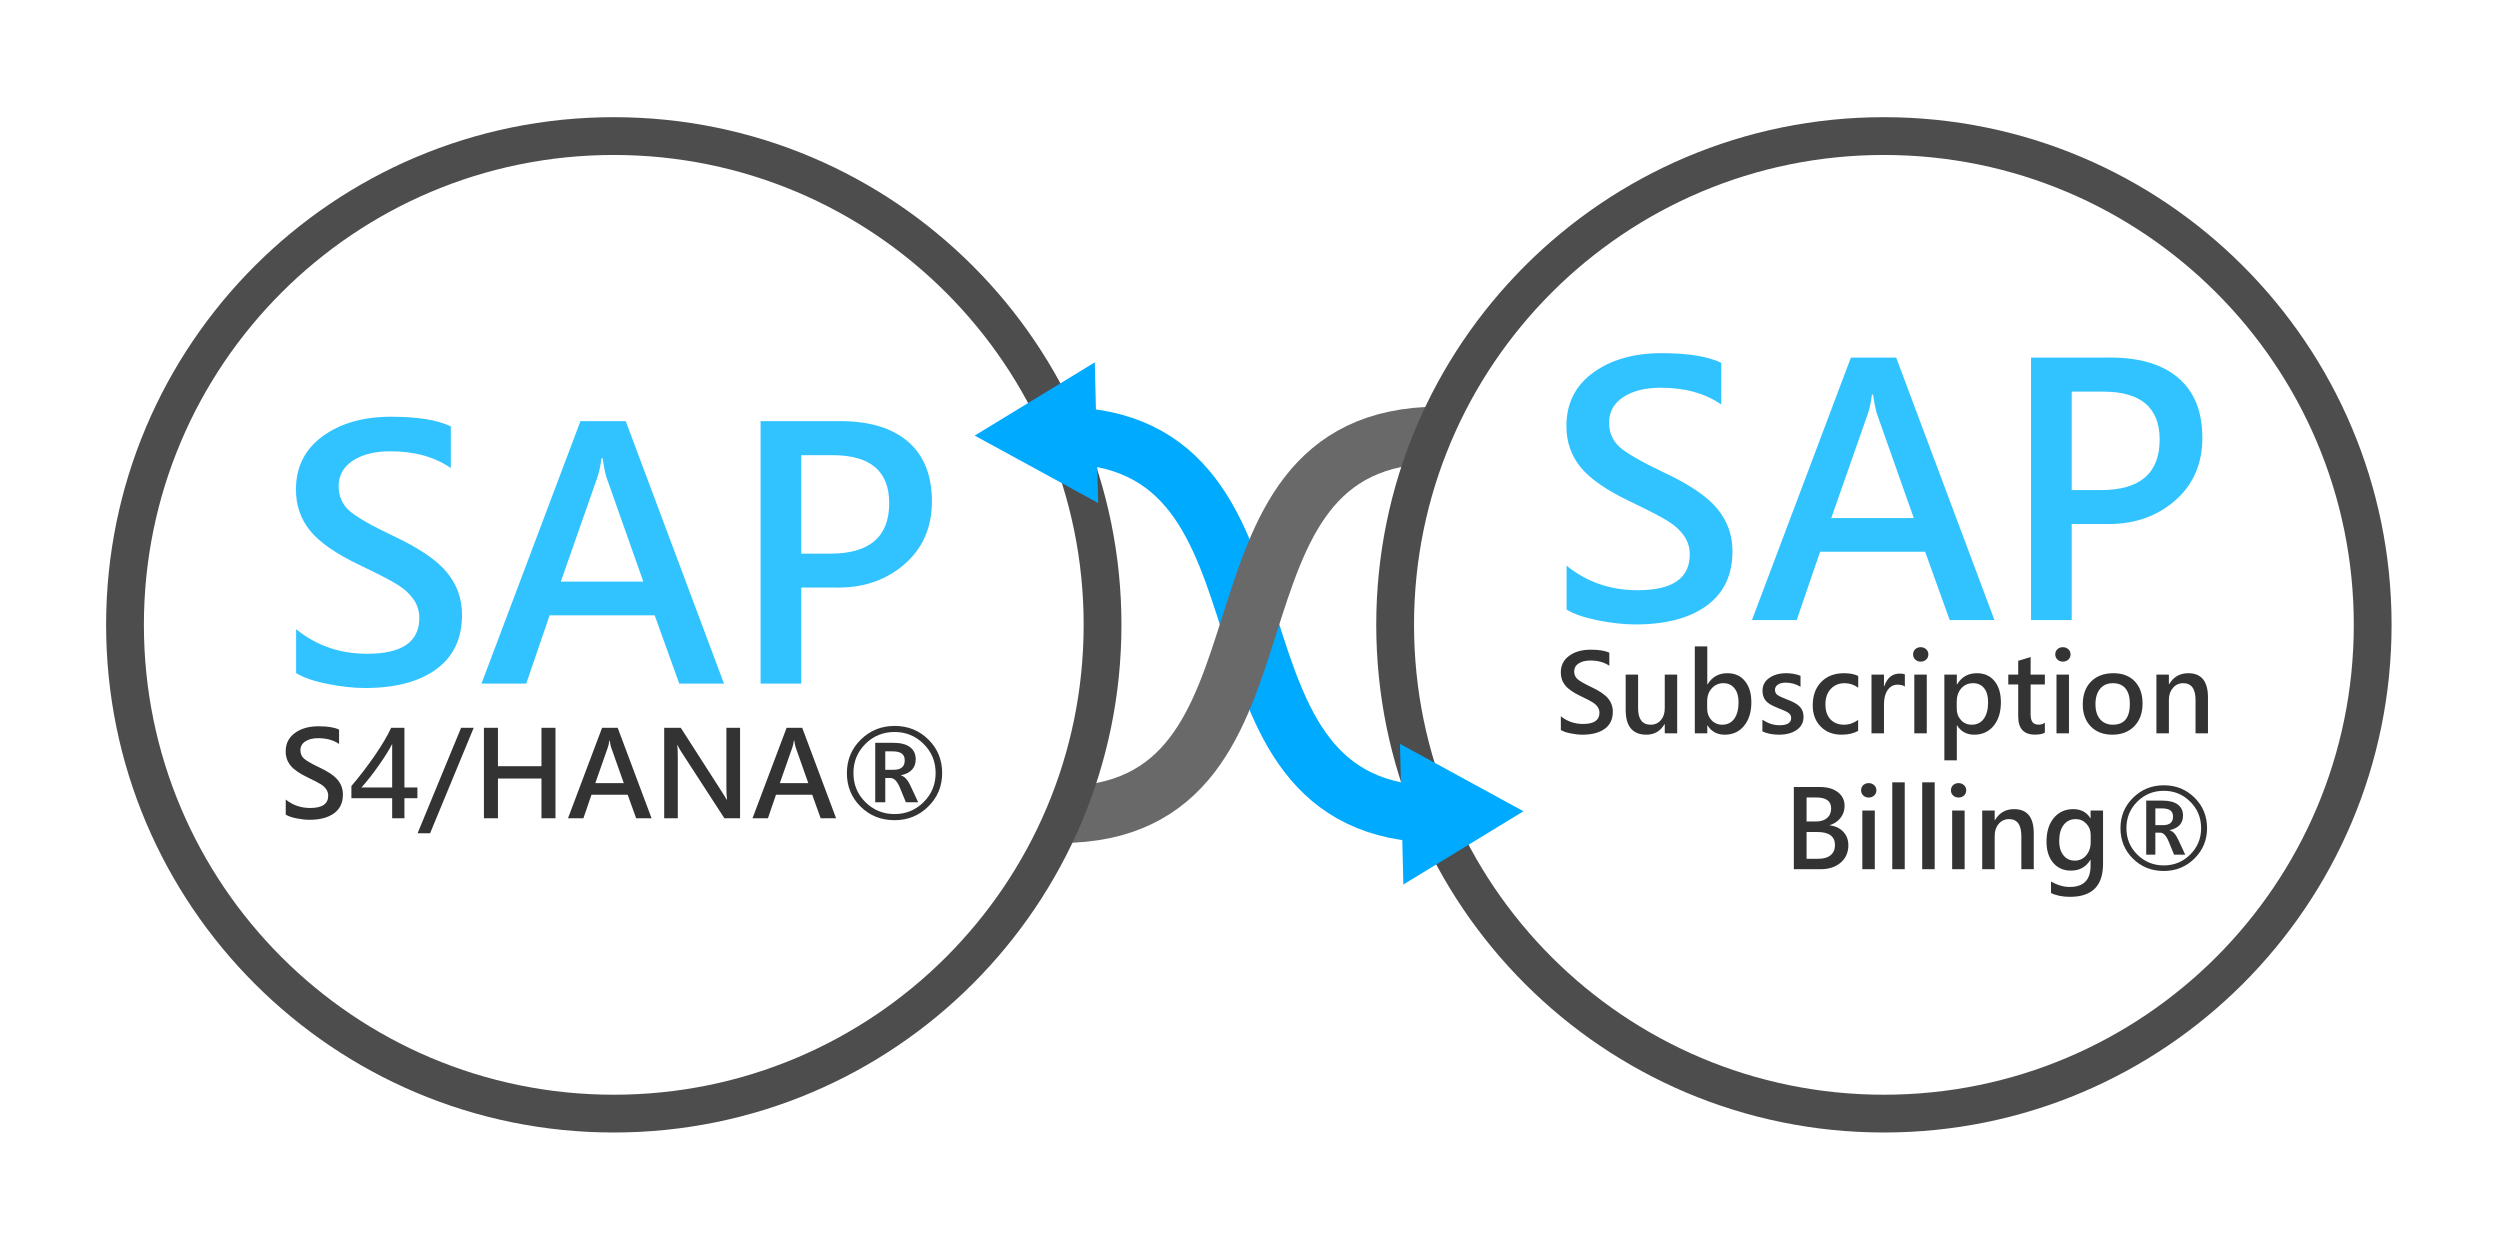 <svg xmlns:inkscape="http://www.inkscape.org/namespaces/inkscape" xmlns:sodipodi="http://sodipodi.sourceforge.net/DTD/sodipodi-0.dtd" xmlns="http://www.w3.org/2000/svg" xmlns:svg="http://www.w3.org/2000/svg" id="svg1" width="1000" height="500" viewBox="0 0 1000 500" sodipodi:docname="s4hana-subscriptionbilling.svg" inkscape:version="1.3.2 (091e20e, 2023-11-25, custom)"><defs id="defs1"><clipPath id="CLIPPATH_56"><path id="pO20KKJNwU1CrE_FoZeM0" d="M -256,-256 H 256 V 256 H -256 Z" stroke-linecap="round"></path></clipPath></defs><g id="g1" inkscape:groupmode="layer" inkscape:label="1"><path id="path3" d="m 318.137,130.637 c 77.636,0 36.09,113.726 113.726,113.726" style="fill:none;stroke:#00aaff;stroke-width:17.008;stroke-linecap:butt;stroke-linejoin:miter;stroke-miterlimit:4;stroke-dasharray:none;stroke-opacity:1" transform="scale(1.333)"></path><path id="path4" d="m 318.031,244.469 c 77.637,0 36.09,-113.938 113.938,-113.938" style="fill:none;stroke:#696969;stroke-width:17.008;stroke-linecap:butt;stroke-linejoin:miter;stroke-miterlimit:4;stroke-dasharray:none;stroke-opacity:1" transform="scale(1.333)"></path><path id="path5" d="m 330.848,187.5 c 0,81.004 -65.668,146.668 -146.672,146.668 -81,0 -146.668,-65.664 -146.668,-146.668 0,-81.004 65.668,-146.668 146.668,-146.668 81.004,0 146.672,65.664 146.672,146.668 z" style="fill:none;stroke:#4d4d4d;stroke-width:11.339;stroke-linecap:butt;stroke-linejoin:miter;stroke-miterlimit:4;stroke-dasharray:none;stroke-opacity:1" transform="scale(1.333)"></path><path id="path6" d="m 711.984,187.5 c 0,81.004 -65.664,146.668 -146.668,146.668 -81.004,0 -146.671,-65.664 -146.671,-146.668 0,-81.004 65.667,-146.668 146.671,-146.668 81.004,0 146.668,65.664 146.668,146.668 z" style="fill:none;stroke:#4d4d4d;stroke-width:11.339;stroke-linecap:butt;stroke-linejoin:miter;stroke-miterlimit:4;stroke-dasharray:none;stroke-opacity:1" transform="scale(1.333)"></path><path id="path15" d="m 457.152,243.441 -36.043,21.977 -1.007,-42.199 z" style="fill:#00aaff;fill-opacity:1;fill-rule:evenodd;stroke:none" transform="scale(1.333)"></path><path id="path16" d="m 292.48,130.711 36.04,-21.977 1.011,42.2 z" style="fill:#00aaff;fill-opacity:1;fill-rule:evenodd;stroke:none" transform="scale(1.333)"></path><g id="g17" transform="translate(4.494,22.638)"><g id="g24" transform="translate(-2.697,3.031)"><g id="g2" transform="translate(3.3501521e-4,1.783)"><path id="text16-5" style="font-style:normal;font-variant:normal;font-weight:normal;font-stretch:normal;font-size:138.814px;font-family:'Segoe MDL2 Assets';-inkscape-font-specification:'Segoe MDL2 Assets';text-align:center;text-anchor:middle;fill:#30c3ff;fill-opacity:1;fill-rule:evenodd;stroke:#4d4d4d;stroke-width:0" d="m 154.675,139.238 c -11.116,0 -20.243,2.598 -27.383,7.795 -7.14,5.196 -10.709,12.314 -10.709,21.352 0,6.281 1.875,11.748 5.625,16.402 3.751,4.654 10.349,9.241 19.793,13.76 7.682,3.66 12.811,6.326 15.387,7.998 2.621,1.627 4.698,3.546 6.234,5.76 1.536,2.214 2.305,4.701 2.305,7.457 0,9.534 -6.957,14.301 -20.875,14.301 -10.89,0 -20.357,-3.276 -28.4,-9.828 v 17.555 c 2.937,1.807 7.14,3.255 12.607,4.34 5.468,1.084 10.437,1.625 14.91,1.625 12.155,0 21.669,-2.508 28.537,-7.523 6.868,-5.016 10.301,-12.269 10.301,-21.758 0,-6.371 -1.986,-11.997 -5.963,-16.877 -3.976,-4.925 -11.185,-9.827 -21.623,-14.707 -8.947,-4.248 -14.821,-7.638 -17.623,-10.168 -2.756,-2.53 -4.135,-5.76 -4.135,-9.691 0,-4.338 1.898,-7.751 5.693,-10.236 3.796,-2.485 8.79,-3.727 14.98,-3.727 9.67,0 17.736,2.235 24.197,6.709 v -16.674 c -5.377,-2.576 -13.331,-3.863 -23.859,-3.863 z m 75.711,1.762 -39.584,104.992 h 17.895 l 9.354,-27.314 h 42.023 l 9.828,27.314 h 17.895 l -39.312,-104.992 z m 72.051,0 v 104.992 h 16.268 v -38.432 h 12.945 c 11.116,0.361 20.448,-2.642 27.994,-9.014 7.546,-6.417 11.318,-14.889 11.318,-25.418 0,-10.438 -3.162,-18.392 -9.488,-23.859 -6.326,-5.513 -15.432,-8.27 -27.316,-8.27 z m 16.268,13.625 h 12.607 c 15.047,0 22.57,6.394 22.57,19.182 0,13.466 -7.84,20.199 -23.52,20.199 h -11.658 z m -79.914,1.219 h 0.475 c 0.542,3.796 1.085,6.44 1.627,7.932 l 14.641,41.414 h -33.008 l 14.572,-41.551 c 0.723,-2.079 1.287,-4.677 1.693,-7.795 z"></path><path id="text1" style="font-style:normal;font-variant:normal;font-weight:bold;font-stretch:normal;font-size:47.85px;font-family:'Microsoft JhengHei UI';-inkscape-font-specification:'Microsoft JhengHei UI Bold';text-align:end;text-anchor:end;fill:#333333;fill-opacity:1;fill-rule:evenodd;stroke:#4d4d4d;stroke-width:0" d="M 356.074 262.916 C 350.731 262.916 346.206 264.746 342.499 268.406 C 338.808 272.051 336.962 276.514 336.962 281.795 C 336.962 287.122 338.792 291.591 342.452 295.205 C 346.113 298.819 350.631 300.625 356.005 300.625 C 361.332 300.625 365.841 298.795 369.532 295.135 C 373.224 291.474 375.07 287.021 375.07 281.771 C 375.07 276.46 373.232 271.989 369.556 268.359 C 365.88 264.73 361.385 262.916 356.074 262.916 z M 125.607 263.057 C 121.775 263.057 118.628 263.951 116.167 265.742 C 113.706 267.533 112.476 269.986 112.476 273.101 C 112.476 275.267 113.122 277.151 114.415 278.756 C 115.708 280.36 117.982 281.942 121.238 283.5 C 123.886 284.762 125.654 285.679 126.542 286.256 C 127.446 286.817 128.161 287.479 128.691 288.242 C 129.22 289.005 129.486 289.862 129.486 290.812 C 129.486 294.099 127.088 295.742 122.29 295.742 C 118.536 295.742 115.272 294.614 112.499 292.355 L 112.499 298.406 C 113.512 299.029 114.96 299.528 116.845 299.902 C 118.73 300.276 120.444 300.463 121.986 300.463 C 126.176 300.463 129.454 299.598 131.822 297.869 C 134.189 296.14 135.374 293.64 135.374 290.369 C 135.374 288.173 134.688 286.233 133.318 284.551 C 131.947 282.853 129.463 281.163 125.865 279.48 C 122.78 278.016 120.756 276.849 119.79 275.976 C 118.84 275.104 118.365 273.99 118.365 272.635 C 118.365 271.139 119.019 269.964 120.327 269.107 C 121.636 268.251 123.358 267.822 125.491 267.822 C 128.825 267.822 131.604 268.593 133.831 270.135 L 133.831 264.387 C 131.978 263.499 129.236 263.057 125.607 263.057 z M 154.673 263.664 C 153.162 266.904 150.949 270.642 148.036 274.879 C 145.124 279.1 142.032 283.125 138.761 286.957 L 138.761 291.818 L 155.07 291.818 L 155.07 299.855 L 159.976 299.855 L 159.976 291.818 L 165.163 291.818 L 165.163 287.541 L 159.976 287.541 L 159.976 263.664 L 154.673 263.664 z M 182.64 263.664 L 165.234 305.859 L 170.234 305.859 L 187.687 263.664 L 182.64 263.664 z M 191.775 263.664 L 191.775 299.855 L 197.382 299.855 L 197.382 283.967 L 214.79 283.967 L 214.79 299.855 L 220.398 299.855 L 220.398 263.664 L 214.79 263.664 L 214.79 279.037 L 197.382 279.037 L 197.382 263.664 L 191.775 263.664 z M 239.042 263.664 L 225.398 299.855 L 231.566 299.855 L 234.79 290.439 L 249.275 290.439 L 252.663 299.855 L 258.831 299.855 L 245.281 263.664 L 239.042 263.664 z M 263.878 263.664 L 263.878 299.855 L 269.322 299.855 L 269.322 275.906 C 269.322 273.321 269.253 271.56 269.113 270.625 L 269.251 270.625 C 269.547 271.341 270.015 272.19 270.654 273.172 L 287.966 299.855 L 294.228 299.855 L 294.228 263.664 L 288.761 263.664 L 288.761 287.238 C 288.761 289.575 288.847 291.304 289.019 292.426 L 288.902 292.426 C 288.637 291.943 288.106 291.078 287.312 289.832 L 270.513 263.664 L 263.878 263.664 z M 312.851 263.664 L 299.204 299.855 L 305.374 299.855 L 308.597 290.439 L 323.083 290.439 L 326.472 299.855 L 332.64 299.855 L 319.089 263.664 L 312.851 263.664 z M 356.027 265.346 C 360.575 265.346 364.447 266.934 367.64 270.111 C 370.849 273.273 372.452 277.169 372.452 281.795 C 372.452 286.359 370.849 290.229 367.64 293.406 C 364.447 296.584 360.575 298.172 356.027 298.172 C 351.478 298.172 347.601 296.592 344.392 293.43 C 341.183 290.268 339.579 286.382 339.579 281.771 C 339.579 277.176 341.175 273.289 344.368 270.111 C 347.562 266.934 351.447 265.346 356.027 265.346 z M 241.939 268.779 L 242.103 268.779 C 242.29 270.088 242.476 271 242.663 271.514 L 247.71 285.789 L 236.331 285.789 L 241.355 271.467 C 241.604 270.75 241.799 269.854 241.939 268.779 z M 315.747 268.779 L 315.911 268.779 C 316.098 270.088 316.285 271 316.472 271.514 L 321.519 285.789 L 310.14 285.789 L 315.163 271.467 C 315.413 270.75 315.607 269.854 315.747 268.779 z M 348.294 269.668 L 348.294 293.453 L 352.312 293.453 L 352.312 283.756 L 354.415 283.756 C 355.848 283.756 357.102 285.057 358.177 287.658 L 360.56 293.453 L 365.466 293.453 L 362.429 286.934 C 361.292 284.457 360.022 283.071 358.62 282.775 L 358.62 282.658 C 362.53 281.786 364.486 279.651 364.486 276.256 C 364.486 274.153 363.723 272.533 362.197 271.396 C 360.67 270.244 358.441 269.668 355.513 269.668 L 348.294 269.668 z M 155.07 270.135 L 155.07 287.541 L 142.781 287.541 C 145.024 285.049 147.345 282.091 149.743 278.664 C 152.158 275.237 153.933 272.393 155.07 270.135 z M 352.312 273.08 L 355.07 273.08 C 356.814 273.08 358.084 273.367 358.878 273.943 C 359.688 274.504 360.093 275.432 360.093 276.725 C 360.093 279.217 358.613 280.463 355.654 280.463 L 352.312 280.463 L 352.312 273.08 z "></path></g></g><g id="g23" transform="translate(-4.754,-17.312)"><g id="g3" transform="translate(-2.079,1.246)"><path id="text16-5-7" style="font-style:normal;font-variant:normal;font-weight:normal;font-stretch:normal;font-size:138.814px;font-family:'Segoe MDL2 Assets';-inkscape-font-specification:'Segoe MDL2 Assets';text-align:center;text-anchor:middle;fill:#30c3ff;fill-opacity:1;fill-rule:evenodd;stroke:#4d4d4d;stroke-width:0" d="m 666.994,134.694 c -11.116,0 -20.243,2.598 -27.383,7.795 -7.14,5.196 -10.709,12.314 -10.709,21.352 0,6.281 1.875,11.748 5.625,16.402 3.751,4.654 10.349,9.241 19.793,13.76 7.682,3.66 12.811,6.326 15.387,7.998 2.621,1.627 4.698,3.546 6.234,5.76 1.536,2.214 2.305,4.701 2.305,7.457 0,9.534 -6.957,14.301 -20.875,14.301 -10.89,0 -20.357,-3.276 -28.4,-9.828 v 17.555 c 2.937,1.807 7.14,3.253 12.607,4.338 5.468,1.084 10.437,1.627 14.91,1.627 12.155,0 21.669,-2.508 28.537,-7.523 6.868,-5.016 10.301,-12.269 10.301,-21.758 0,-6.371 -1.986,-11.997 -5.963,-16.877 -3.976,-4.925 -11.185,-9.827 -21.623,-14.707 -8.947,-4.248 -14.821,-7.638 -17.623,-10.168 -2.756,-2.53 -4.135,-5.76 -4.135,-9.691 0,-4.338 1.898,-7.751 5.693,-10.236 3.796,-2.485 8.79,-3.727 14.98,-3.727 9.67,0 17.736,2.235 24.197,6.709 v -16.674 c -5.377,-2.576 -13.331,-3.863 -23.859,-3.863 z m 75.711,1.762 -39.584,104.992 h 17.895 l 9.354,-27.314 h 42.023 l 9.828,27.314 h 17.895 l -39.312,-104.992 z m 72.051,0 v 104.992 h 16.268 v -38.432 h 12.945 c 11.116,0.361 20.448,-2.642 27.994,-9.014 7.546,-6.417 11.318,-14.889 11.318,-25.418 0,-10.438 -3.162,-18.392 -9.488,-23.859 -6.326,-5.513 -15.432,-8.27 -27.316,-8.27 z m 16.268,13.625 h 12.607 c 15.047,0 22.57,6.394 22.57,19.182 0,13.466 -7.84,20.199 -23.52,20.199 h -11.658 z m -79.914,1.219 h 0.475 c 0.542,3.796 1.085,6.44 1.627,7.932 l 14.641,41.414 h -33.008 l 14.572,-41.551 c 0.723,-2.079 1.287,-4.677 1.693,-7.795 z"></path><path id="text2" style="font-style:normal;font-variant:normal;font-weight:bold;font-stretch:normal;font-size:43.495px;font-family:'Microsoft JhengHei UI';-inkscape-font-specification:'Microsoft JhengHei UI Bold';text-align:end;text-anchor:end;fill:#333333;fill-opacity:1;fill-rule:evenodd;stroke:#4d4d4d;stroke-width:0" d="M 680.263 251.985 L 680.263 286.751 L 685.253 286.751 L 685.253 283.587 L 685.359 283.587 C 686.902 286.064 689.188 287.303 692.218 287.303 C 695.46 287.303 698.045 286.121 699.97 283.757 C 701.91 281.378 702.88 278.235 702.88 274.327 C 702.88 270.759 702.023 267.934 700.31 265.852 C 698.611 263.757 696.275 262.71 693.302 262.71 C 689.819 262.71 687.171 264.195 685.359 267.169 L 685.253 267.169 L 685.253 251.985 L 680.263 251.985 z M 770.609 252.303 C 769.731 252.303 769.002 252.579 768.421 253.132 C 767.855 253.67 767.572 254.357 767.572 255.192 C 767.572 256.013 767.86 256.699 768.441 257.251 C 769.021 257.803 769.745 258.079 770.609 258.079 C 771.472 258.079 772.202 257.81 772.796 257.272 C 773.391 256.72 773.687 256.027 773.687 255.192 C 773.687 254.357 773.391 253.67 772.796 253.132 C 772.202 252.579 771.472 252.303 770.609 252.303 z M 827.484 252.303 C 826.606 252.303 825.877 252.579 825.296 253.132 C 824.73 253.67 824.447 254.357 824.447 255.192 C 824.447 256.013 824.735 256.699 825.316 257.251 C 825.896 257.803 826.62 258.079 827.484 258.079 C 828.347 258.079 829.077 257.81 829.671 257.272 C 830.266 256.72 830.562 256.027 830.562 255.192 C 830.562 254.357 830.266 253.67 829.671 253.132 C 829.077 252.579 828.347 252.303 827.484 252.303 z M 638.593 253.301 C 635.11 253.301 632.25 254.115 630.013 255.743 C 627.776 257.371 626.658 259.603 626.658 262.434 C 626.658 264.402 627.246 266.115 628.421 267.573 C 629.596 269.031 631.663 270.468 634.622 271.884 C 637.029 273.03 638.636 273.865 639.443 274.389 C 640.264 274.899 640.916 275.502 641.398 276.196 C 641.879 276.89 642.119 277.668 642.119 278.532 C 642.119 281.519 639.938 283.012 635.578 283.012 C 632.165 283.012 629.199 281.987 626.679 279.934 L 626.679 285.434 C 627.599 286.001 628.917 286.454 630.63 286.794 C 632.343 287.133 633.9 287.303 635.302 287.303 C 639.111 287.303 642.091 286.518 644.244 284.946 C 646.396 283.374 647.47 281.101 647.47 278.128 C 647.47 276.131 646.849 274.37 645.603 272.841 C 644.357 271.297 642.098 269.76 638.828 268.231 C 636.024 266.9 634.184 265.839 633.306 265.046 C 632.442 264.253 632.009 263.24 632.009 262.009 C 632.009 260.649 632.605 259.58 633.794 258.801 C 634.984 258.023 636.548 257.634 638.488 257.634 C 641.518 257.634 644.045 258.335 646.07 259.737 L 646.07 254.512 C 644.385 253.705 641.892 253.301 638.593 253.301 z M 814.591 256.253 L 809.622 257.76 L 809.622 263.262 L 805.65 263.262 L 805.65 267.212 L 809.622 267.212 L 809.622 280.018 C 809.622 284.861 811.852 287.282 816.312 287.282 C 818.039 287.282 819.362 287.021 820.283 286.497 L 820.283 282.524 C 819.561 283.034 818.755 283.29 817.863 283.29 C 816.716 283.29 815.881 282.963 815.357 282.311 C 814.847 281.66 814.591 280.606 814.591 279.147 L 814.591 267.212 L 820.283 267.212 L 820.283 263.262 L 814.591 263.262 L 814.591 256.253 z M 716.79 262.71 C 714.114 262.71 711.87 263.34 710.058 264.6 C 708.246 265.86 707.341 267.573 707.341 269.739 C 707.341 271.311 707.758 272.621 708.593 273.669 C 709.429 274.702 711.042 275.678 713.435 276.598 C 715.714 277.448 717.18 278.135 717.831 278.659 C 718.483 279.169 718.808 279.826 718.808 280.634 C 718.808 282.559 717.251 283.522 714.136 283.522 C 711.772 283.522 709.493 282.778 707.298 281.292 L 707.298 285.987 C 709.181 286.865 711.383 287.303 713.904 287.303 C 716.849 287.303 719.226 286.666 721.038 285.391 C 722.851 284.117 723.757 282.368 723.757 280.145 C 723.757 278.574 723.289 277.265 722.355 276.217 C 721.435 275.156 719.7 274.156 717.152 273.221 C 715.085 272.429 713.762 271.793 713.181 271.311 C 712.615 270.83 712.331 270.17 712.331 269.335 C 712.331 268.485 712.721 267.8 713.499 267.276 C 714.278 266.752 715.298 266.489 716.558 266.489 C 718.767 266.489 720.762 267.043 722.546 268.147 L 722.546 263.729 C 720.762 263.05 718.843 262.71 716.79 262.71 z M 739.962 262.71 C 736.168 262.71 733.13 263.87 730.851 266.192 C 728.571 268.514 727.431 271.637 727.431 275.559 C 727.431 279.056 728.493 281.887 730.617 284.053 C 732.74 286.22 735.516 287.303 738.943 287.303 C 741.647 287.303 743.862 286.786 745.589 285.753 L 745.589 281.399 C 743.834 282.673 741.966 283.309 739.984 283.309 C 737.704 283.309 735.884 282.595 734.525 281.165 C 733.18 279.721 732.507 277.732 732.507 275.198 C 732.507 272.607 733.214 270.545 734.63 269.016 C 736.06 267.473 737.923 266.702 740.216 266.702 C 742.156 266.702 743.962 267.303 745.632 268.507 L 745.632 263.835 C 744.188 263.084 742.298 262.71 739.962 262.71 z M 793.078 262.71 C 789.623 262.71 786.989 264.195 785.177 267.169 L 785.072 267.169 L 785.072 263.262 L 780.079 263.262 L 780.079 297.561 L 785.072 297.561 L 785.072 283.587 L 785.177 283.587 C 786.749 286.064 789.02 287.303 791.994 287.303 C 795.25 287.303 797.849 286.121 799.788 283.757 C 801.728 281.392 802.699 278.249 802.699 274.327 C 802.699 270.759 801.841 267.934 800.128 265.852 C 798.415 263.757 796.065 262.71 793.078 262.71 z M 847.744 262.71 C 843.949 262.71 840.948 263.828 838.74 266.065 C 836.545 268.302 835.447 271.354 835.447 275.219 C 835.447 278.887 836.516 281.816 838.654 284.01 C 840.806 286.205 843.68 287.303 847.277 287.303 C 850.944 287.303 853.875 286.17 856.07 283.905 C 858.264 281.64 859.361 278.617 859.361 274.837 C 859.361 271.085 858.321 268.126 856.24 265.96 C 854.158 263.793 851.326 262.71 847.744 262.71 z M 877.646 262.71 C 874.29 262.71 871.743 264.175 870.001 267.106 L 869.894 267.106 L 869.894 263.262 L 864.904 263.262 L 864.904 286.751 L 869.894 286.751 L 869.894 273.35 C 869.894 271.425 870.433 269.838 871.509 268.592 C 872.599 267.332 873.972 266.702 875.628 266.702 C 878.913 266.702 880.556 268.961 880.556 273.477 L 880.556 286.751 L 885.527 286.751 L 885.527 272.393 C 885.527 265.937 882.899 262.71 877.646 262.71 z M 762.199 262.858 C 759.254 262.858 757.199 264.55 756.038 267.934 L 755.933 267.934 L 755.933 263.262 L 750.941 263.262 L 750.941 286.751 L 755.933 286.751 L 755.933 275.05 C 755.933 272.713 756.428 270.836 757.419 269.421 C 758.425 268.005 759.735 267.298 761.349 267.298 C 762.567 267.298 763.542 267.537 764.279 268.018 L 764.279 263.155 C 763.769 262.957 763.076 262.858 762.199 262.858 z M 652.611 263.262 L 652.611 277.342 C 652.611 283.983 655.379 287.303 660.915 287.303 C 664.101 287.303 666.508 285.894 668.136 283.077 L 668.242 283.077 L 668.242 286.751 L 673.21 286.751 L 673.21 263.262 L 668.242 263.262 L 668.242 276.768 C 668.242 278.722 667.717 280.301 666.669 281.505 C 665.622 282.708 664.277 283.309 662.634 283.309 C 659.264 283.309 657.579 281.116 657.579 276.727 L 657.579 263.262 L 652.611 263.262 z M 768.06 263.262 L 768.06 286.751 L 773.05 286.751 L 773.05 263.262 L 768.06 263.262 z M 824.935 263.262 L 824.935 286.751 L 829.925 286.751 L 829.925 263.262 L 824.935 263.262 z M 691.71 266.702 C 693.579 266.702 695.05 267.382 696.126 268.741 C 697.217 270.086 697.763 271.941 697.763 274.305 C 697.763 277.123 697.189 279.332 696.042 280.932 C 694.896 282.518 693.282 283.309 691.201 283.309 C 689.487 283.309 688.056 282.693 686.91 281.462 C 685.777 280.23 685.21 278.722 685.21 276.938 L 685.21 273.966 C 685.21 271.828 685.826 270.086 687.058 268.741 C 688.29 267.382 689.841 266.702 691.71 266.702 z M 791.527 266.702 C 793.438 266.702 794.926 267.367 795.988 268.698 C 797.05 270.015 797.579 271.884 797.579 274.305 C 797.579 277.123 797.008 279.332 795.861 280.932 C 794.714 282.518 793.098 283.309 791.017 283.309 C 789.29 283.309 787.861 282.693 786.728 281.462 C 785.595 280.216 785.029 278.681 785.029 276.854 L 785.029 274.05 C 785.029 271.926 785.63 270.171 786.833 268.784 C 788.051 267.396 789.615 266.702 791.527 266.702 z M 847.511 266.702 C 849.706 266.702 851.383 267.411 852.544 268.827 C 853.705 270.229 854.285 272.273 854.285 274.964 C 854.285 280.528 852.028 283.309 847.511 283.309 C 845.359 283.309 843.652 282.587 842.392 281.143 C 841.146 279.699 840.523 277.689 840.523 275.112 C 840.523 272.507 841.139 270.455 842.37 268.954 C 843.602 267.453 845.317 266.702 847.511 266.702 z M 759.245 306.352 L 759.245 341.12 L 764.236 341.12 L 764.236 306.352 L 759.245 306.352 z M 771.224 306.352 L 771.224 341.12 L 776.214 341.12 L 776.214 306.352 L 771.224 306.352 z M 749.816 306.673 C 748.938 306.673 748.209 306.949 747.628 307.501 C 747.062 308.039 746.779 308.724 746.779 309.559 C 746.779 310.38 747.069 311.068 747.65 311.62 C 748.23 312.172 748.952 312.448 749.816 312.448 C 750.679 312.448 751.409 312.179 752.003 311.641 C 752.598 311.089 752.896 310.395 752.896 309.559 C 752.896 308.724 752.598 308.039 752.003 307.501 C 751.409 306.949 750.679 306.673 749.816 306.673 z M 785.751 306.673 C 784.874 306.673 784.144 306.949 783.564 307.501 C 782.998 308.039 782.714 308.724 782.714 309.559 C 782.714 310.38 783.003 311.068 783.583 311.62 C 784.164 312.172 784.888 312.448 785.751 312.448 C 786.615 312.448 787.344 312.179 787.939 311.641 C 788.534 311.089 788.829 310.395 788.829 309.559 C 788.829 308.724 788.534 308.039 787.939 307.501 C 787.344 306.949 786.615 306.673 785.751 306.673 z M 867.898 307.542 C 863.041 307.542 858.93 309.207 855.56 312.534 C 852.204 315.847 850.527 319.902 850.527 324.702 C 850.527 329.544 852.19 333.608 855.517 336.893 C 858.844 340.178 862.951 341.821 867.835 341.821 C 872.678 341.821 876.777 340.156 880.132 336.829 C 883.488 333.502 885.165 329.454 885.165 324.682 C 885.165 319.854 883.495 315.79 880.154 312.491 C 876.812 309.192 872.726 307.542 867.898 307.542 z M 719.87 308.221 L 719.87 341.12 L 730.511 341.12 C 733.867 341.12 736.564 340.243 738.603 338.487 C 740.656 336.717 741.683 334.402 741.683 331.542 C 741.683 329.347 740.996 327.534 739.622 326.104 C 738.263 324.674 736.465 323.832 734.228 323.577 L 734.228 323.493 C 736.012 322.941 737.448 321.978 738.538 320.604 C 739.629 319.231 740.173 317.637 740.173 315.825 C 740.173 313.503 739.274 311.655 737.476 310.282 C 735.692 308.909 733.251 308.221 730.15 308.221 L 719.87 308.221 z M 867.857 309.751 C 871.991 309.751 875.509 311.196 878.412 314.085 C 881.328 316.959 882.787 320.497 882.787 324.702 C 882.787 328.85 881.328 332.37 878.412 335.259 C 875.509 338.147 871.991 339.591 867.857 339.591 C 863.723 339.591 860.195 338.154 857.279 335.28 C 854.362 332.406 852.904 328.873 852.904 324.682 C 852.904 320.506 854.357 316.973 857.259 314.085 C 860.162 311.196 863.694 309.751 867.857 309.751 z M 724.968 312.407 L 728.812 312.407 C 732.805 312.407 734.8 313.865 734.8 316.782 C 734.8 318.41 734.263 319.691 733.187 320.626 C 732.111 321.56 730.603 322.026 728.663 322.026 L 724.968 322.026 L 724.968 312.407 z M 860.826 313.68 L 860.826 335.3 L 864.48 335.3 L 864.48 326.487 L 866.39 326.487 C 867.693 326.487 868.833 327.669 869.81 330.034 L 871.976 335.3 L 876.437 335.3 L 873.675 329.376 C 872.642 327.124 871.489 325.863 870.214 325.594 L 870.214 325.489 C 873.768 324.696 875.544 322.755 875.544 319.669 C 875.544 317.757 874.85 316.286 873.462 315.253 C 872.075 314.205 870.05 313.68 867.388 313.68 L 860.826 313.68 z M 864.48 316.782 L 866.986 316.782 C 868.571 316.782 869.725 317.043 870.447 317.567 C 871.183 318.077 871.552 318.919 871.552 320.094 C 871.552 322.36 870.207 323.493 867.517 323.493 L 864.48 323.493 L 864.48 316.782 z M 807.966 317.079 C 804.611 317.079 802.061 318.544 800.32 321.475 L 800.214 321.475 L 800.214 317.63 L 795.222 317.63 L 795.222 341.12 L 800.214 341.12 L 800.214 327.717 C 800.214 325.792 800.751 324.208 801.828 322.962 C 802.918 321.702 804.292 321.071 805.949 321.071 C 809.233 321.071 810.874 323.33 810.874 327.846 L 810.874 341.12 L 815.845 341.12 L 815.845 326.762 C 815.845 320.306 813.219 317.079 807.966 317.079 z M 831.646 317.079 C 828.404 317.079 825.805 318.261 823.851 320.626 C 821.911 322.976 820.941 326.132 820.941 330.096 C 820.941 333.608 821.827 336.418 823.597 338.528 C 825.381 340.624 827.744 341.673 830.689 341.673 C 834.158 341.673 836.756 340.234 838.484 337.36 L 838.57 337.36 L 838.57 339.696 C 838.57 345.374 835.794 348.214 830.244 348.214 C 827.822 348.214 825.324 347.492 822.747 346.048 L 822.747 350.634 C 824.829 351.653 827.364 352.163 830.351 352.163 C 839.158 352.163 843.56 347.76 843.56 338.954 L 843.56 317.63 L 838.57 317.63 L 838.57 320.71 L 838.484 320.71 C 836.997 318.289 834.718 317.079 831.646 317.079 z M 747.267 317.63 L 747.267 341.12 L 752.259 341.12 L 752.259 317.63 L 747.267 317.63 z M 783.203 317.63 L 783.203 341.12 L 788.193 341.12 L 788.193 317.63 L 783.203 317.63 z M 832.644 321.071 C 834.329 321.071 835.745 321.687 836.892 322.919 C 838.039 324.136 838.611 325.617 838.611 327.358 L 838.611 330.266 C 838.611 332.404 838.01 334.175 836.806 335.577 C 835.617 336.979 834.082 337.678 832.199 337.678 C 830.344 337.678 828.849 336.971 827.716 335.555 C 826.584 334.125 826.017 332.221 826.017 329.842 C 826.017 327.096 826.606 324.95 827.781 323.407 C 828.97 321.85 830.591 321.071 832.644 321.071 z M 724.968 326.231 L 729.257 326.231 C 733.972 326.231 736.329 327.98 736.329 331.477 C 736.329 333.19 735.758 334.528 734.611 335.491 C 733.464 336.454 731.848 336.936 729.767 336.936 L 724.968 336.936 L 724.968 326.231 z "></path></g></g></g></g></svg>